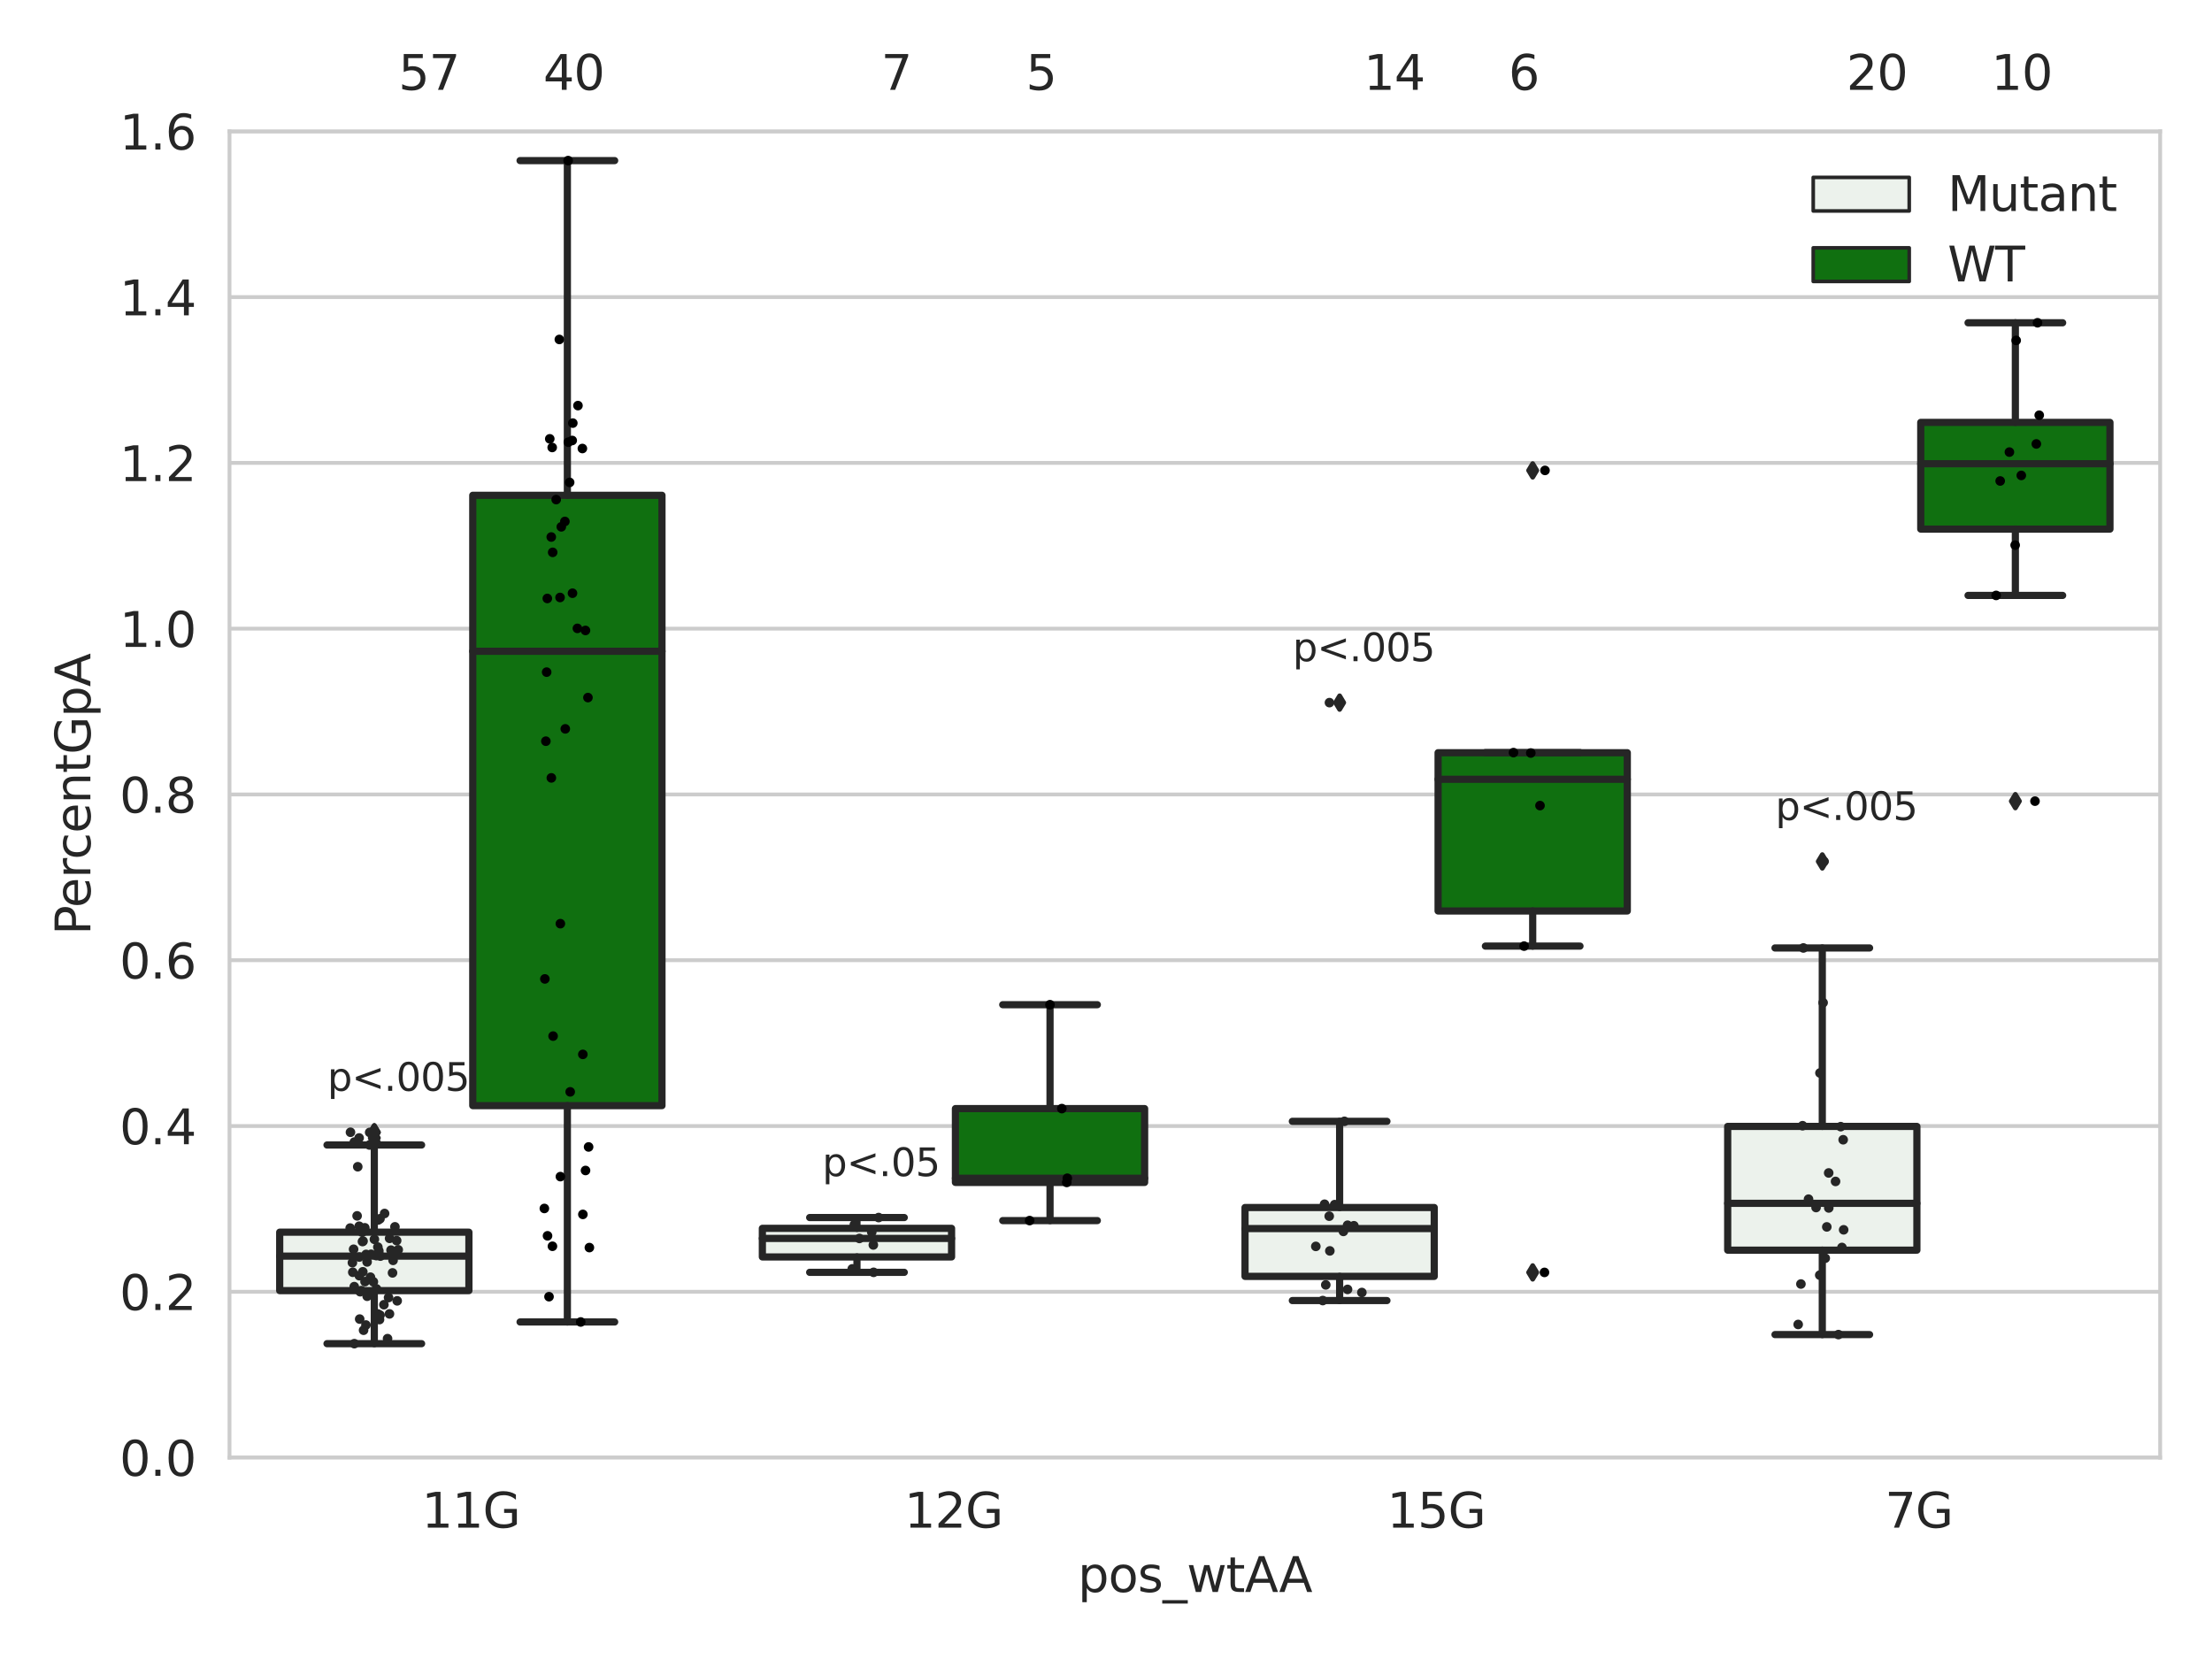 <?xml version="1.0" encoding="utf-8" standalone="no"?>
<!DOCTYPE svg PUBLIC "-//W3C//DTD SVG 1.1//EN"
  "http://www.w3.org/Graphics/SVG/1.1/DTD/svg11.dtd">
<svg xmlns:xlink="http://www.w3.org/1999/xlink" width="460.8pt" height="345.6pt" viewBox="0 0 460.8 345.6" xmlns="http://www.w3.org/2000/svg" version="1.1">
 <defs>
  <style type="text/css">*{stroke-linejoin: round; stroke-linecap: butt}</style>
 </defs>
 <g id="figure_1">
  <g id="patch_1">
   <path d="M 0 345.6 
L 460.8 345.6 
L 460.8 0 
L 0 0 
z
" style="fill: #ffffff"/>
  </g>
  <g id="axes_1">
   <g id="patch_2">
    <path d="M 47.81 303.64 
L 450 303.64 
L 450 27.354 
L 47.81 27.354 
z
" style="fill: #ffffff"/>
   </g>
   <g id="matplotlib.axis_1">
    <g id="xtick_1">
     <g id="text_1">
      <!-- 11G -->
      <g style="fill: #262626" transform="translate(87.847 318.238)scale(0.1 -0.1)">
       <defs>
        <path id="DejaVuSans-31" d="M 794 531 
L 1825 531 
L 1825 4091 
L 703 3866 
L 703 4441 
L 1819 4666 
L 2450 4666 
L 2450 531 
L 3481 531 
L 3481 0 
L 794 0 
L 794 531 
z
" transform="scale(0.016)"/>
        <path id="DejaVuSans-47" d="M 3809 666 
L 3809 1919 
L 2778 1919 
L 2778 2438 
L 4434 2438 
L 4434 434 
Q 4069 175 3628 42 
Q 3188 -91 2688 -91 
Q 1594 -91 976 548 
Q 359 1188 359 2328 
Q 359 3472 976 4111 
Q 1594 4750 2688 4750 
Q 3144 4750 3555 4637 
Q 3966 4525 4313 4306 
L 4313 3634 
Q 3963 3931 3569 4081 
Q 3175 4231 2741 4231 
Q 1884 4231 1454 3753 
Q 1025 3275 1025 2328 
Q 1025 1384 1454 906 
Q 1884 428 2741 428 
Q 3075 428 3337 486 
Q 3600 544 3809 666 
z
" transform="scale(0.016)"/>
       </defs>
       <use xlink:href="#DejaVuSans-31"/>
       <use xlink:href="#DejaVuSans-31" x="63.623"/>
       <use xlink:href="#DejaVuSans-47" x="127.246"/>
      </g>
     </g>
    </g>
    <g id="xtick_2">
     <g id="text_2">
      <!-- 12G -->
      <g style="fill: #262626" transform="translate(188.395 318.238)scale(0.1 -0.1)">
       <defs>
        <path id="DejaVuSans-32" d="M 1228 531 
L 3431 531 
L 3431 0 
L 469 0 
L 469 531 
Q 828 903 1448 1529 
Q 2069 2156 2228 2338 
Q 2531 2678 2651 2914 
Q 2772 3150 2772 3378 
Q 2772 3750 2511 3984 
Q 2250 4219 1831 4219 
Q 1534 4219 1204 4116 
Q 875 4013 500 3803 
L 500 4441 
Q 881 4594 1212 4672 
Q 1544 4750 1819 4750 
Q 2544 4750 2975 4387 
Q 3406 4025 3406 3419 
Q 3406 3131 3298 2873 
Q 3191 2616 2906 2266 
Q 2828 2175 2409 1742 
Q 1991 1309 1228 531 
z
" transform="scale(0.016)"/>
       </defs>
       <use xlink:href="#DejaVuSans-31"/>
       <use xlink:href="#DejaVuSans-32" x="63.623"/>
       <use xlink:href="#DejaVuSans-47" x="127.246"/>
      </g>
     </g>
    </g>
    <g id="xtick_3">
     <g id="text_3">
      <!-- 15G -->
      <g style="fill: #262626" transform="translate(288.942 318.238)scale(0.1 -0.1)">
       <defs>
        <path id="DejaVuSans-35" d="M 691 4666 
L 3169 4666 
L 3169 4134 
L 1269 4134 
L 1269 2991 
Q 1406 3038 1543 3061 
Q 1681 3084 1819 3084 
Q 2600 3084 3056 2656 
Q 3513 2228 3513 1497 
Q 3513 744 3044 326 
Q 2575 -91 1722 -91 
Q 1428 -91 1123 -41 
Q 819 9 494 109 
L 494 744 
Q 775 591 1075 516 
Q 1375 441 1709 441 
Q 2250 441 2565 725 
Q 2881 1009 2881 1497 
Q 2881 1984 2565 2268 
Q 2250 2553 1709 2553 
Q 1456 2553 1204 2497 
Q 953 2441 691 2322 
L 691 4666 
z
" transform="scale(0.016)"/>
       </defs>
       <use xlink:href="#DejaVuSans-31"/>
       <use xlink:href="#DejaVuSans-35" x="63.623"/>
       <use xlink:href="#DejaVuSans-47" x="127.246"/>
      </g>
     </g>
    </g>
    <g id="xtick_4">
     <g id="text_4">
      <!-- 7G -->
      <g style="fill: #262626" transform="translate(392.671 318.238)scale(0.1 -0.1)">
       <defs>
        <path id="DejaVuSans-37" d="M 525 4666 
L 3525 4666 
L 3525 4397 
L 1831 0 
L 1172 0 
L 2766 4134 
L 525 4134 
L 525 4666 
z
" transform="scale(0.016)"/>
       </defs>
       <use xlink:href="#DejaVuSans-37"/>
       <use xlink:href="#DejaVuSans-47" x="63.623"/>
      </g>
     </g>
    </g>
    <g id="text_5">
     <!-- pos_wtAA -->
     <g style="fill: #262626" transform="translate(224.539 331.638)scale(0.1 -0.1)">
      <defs>
       <path id="DejaVuSans-70" d="M 1159 525 
L 1159 -1331 
L 581 -1331 
L 581 3500 
L 1159 3500 
L 1159 2969 
Q 1341 3281 1617 3432 
Q 1894 3584 2278 3584 
Q 2916 3584 3314 3078 
Q 3713 2572 3713 1747 
Q 3713 922 3314 415 
Q 2916 -91 2278 -91 
Q 1894 -91 1617 61 
Q 1341 213 1159 525 
z
M 3116 1747 
Q 3116 2381 2855 2742 
Q 2594 3103 2138 3103 
Q 1681 3103 1420 2742 
Q 1159 2381 1159 1747 
Q 1159 1113 1420 752 
Q 1681 391 2138 391 
Q 2594 391 2855 752 
Q 3116 1113 3116 1747 
z
" transform="scale(0.016)"/>
       <path id="DejaVuSans-6f" d="M 1959 3097 
Q 1497 3097 1228 2736 
Q 959 2375 959 1747 
Q 959 1119 1226 758 
Q 1494 397 1959 397 
Q 2419 397 2687 759 
Q 2956 1122 2956 1747 
Q 2956 2369 2687 2733 
Q 2419 3097 1959 3097 
z
M 1959 3584 
Q 2709 3584 3137 3096 
Q 3566 2609 3566 1747 
Q 3566 888 3137 398 
Q 2709 -91 1959 -91 
Q 1206 -91 779 398 
Q 353 888 353 1747 
Q 353 2609 779 3096 
Q 1206 3584 1959 3584 
z
" transform="scale(0.016)"/>
       <path id="DejaVuSans-73" d="M 2834 3397 
L 2834 2853 
Q 2591 2978 2328 3040 
Q 2066 3103 1784 3103 
Q 1356 3103 1142 2972 
Q 928 2841 928 2578 
Q 928 2378 1081 2264 
Q 1234 2150 1697 2047 
L 1894 2003 
Q 2506 1872 2764 1633 
Q 3022 1394 3022 966 
Q 3022 478 2636 193 
Q 2250 -91 1575 -91 
Q 1294 -91 989 -36 
Q 684 19 347 128 
L 347 722 
Q 666 556 975 473 
Q 1284 391 1588 391 
Q 1994 391 2212 530 
Q 2431 669 2431 922 
Q 2431 1156 2273 1281 
Q 2116 1406 1581 1522 
L 1381 1569 
Q 847 1681 609 1914 
Q 372 2147 372 2553 
Q 372 3047 722 3315 
Q 1072 3584 1716 3584 
Q 2034 3584 2315 3537 
Q 2597 3491 2834 3397 
z
" transform="scale(0.016)"/>
       <path id="DejaVuSans-5f" d="M 3263 -1063 
L 3263 -1509 
L -63 -1509 
L -63 -1063 
L 3263 -1063 
z
" transform="scale(0.016)"/>
       <path id="DejaVuSans-77" d="M 269 3500 
L 844 3500 
L 1563 769 
L 2278 3500 
L 2956 3500 
L 3675 769 
L 4391 3500 
L 4966 3500 
L 4050 0 
L 3372 0 
L 2619 2869 
L 1863 0 
L 1184 0 
L 269 3500 
z
" transform="scale(0.016)"/>
       <path id="DejaVuSans-74" d="M 1172 4494 
L 1172 3500 
L 2356 3500 
L 2356 3053 
L 1172 3053 
L 1172 1153 
Q 1172 725 1289 603 
Q 1406 481 1766 481 
L 2356 481 
L 2356 0 
L 1766 0 
Q 1100 0 847 248 
Q 594 497 594 1153 
L 594 3053 
L 172 3053 
L 172 3500 
L 594 3500 
L 594 4494 
L 1172 4494 
z
" transform="scale(0.016)"/>
       <path id="DejaVuSans-41" d="M 2188 4044 
L 1331 1722 
L 3047 1722 
L 2188 4044 
z
M 1831 4666 
L 2547 4666 
L 4325 0 
L 3669 0 
L 3244 1197 
L 1141 1197 
L 716 0 
L 50 0 
L 1831 4666 
z
" transform="scale(0.016)"/>
      </defs>
      <use xlink:href="#DejaVuSans-70"/>
      <use xlink:href="#DejaVuSans-6f" x="63.477"/>
      <use xlink:href="#DejaVuSans-73" x="124.658"/>
      <use xlink:href="#DejaVuSans-5f" x="176.758"/>
      <use xlink:href="#DejaVuSans-77" x="226.758"/>
      <use xlink:href="#DejaVuSans-74" x="308.545"/>
      <use xlink:href="#DejaVuSans-41" x="347.754"/>
      <use xlink:href="#DejaVuSans-41" x="418.912"/>
     </g>
    </g>
   </g>
   <g id="matplotlib.axis_2">
    <g id="ytick_1">
     <g id="line2d_1">
      <path d="M 47.81 303.64 
L 450 303.64 
" clip-path="url(#p47ec8ba8bb)" style="fill: none; stroke: #cccccc; stroke-width: 0.8; stroke-linecap: round"/>
     </g>
     <g id="text_6">
      <!-- 0.0 -->
      <g style="fill: #262626" transform="translate(24.907 307.439)scale(0.1 -0.1)">
       <defs>
        <path id="DejaVuSans-30" d="M 2034 4250 
Q 1547 4250 1301 3770 
Q 1056 3291 1056 2328 
Q 1056 1369 1301 889 
Q 1547 409 2034 409 
Q 2525 409 2770 889 
Q 3016 1369 3016 2328 
Q 3016 3291 2770 3770 
Q 2525 4250 2034 4250 
z
M 2034 4750 
Q 2819 4750 3233 4129 
Q 3647 3509 3647 2328 
Q 3647 1150 3233 529 
Q 2819 -91 2034 -91 
Q 1250 -91 836 529 
Q 422 1150 422 2328 
Q 422 3509 836 4129 
Q 1250 4750 2034 4750 
z
" transform="scale(0.016)"/>
        <path id="DejaVuSans-2e" d="M 684 794 
L 1344 794 
L 1344 0 
L 684 0 
L 684 794 
z
" transform="scale(0.016)"/>
       </defs>
       <use xlink:href="#DejaVuSans-30"/>
       <use xlink:href="#DejaVuSans-2e" x="63.623"/>
       <use xlink:href="#DejaVuSans-30" x="95.41"/>
      </g>
     </g>
    </g>
    <g id="ytick_2">
     <g id="line2d_2">
      <path d="M 47.81 269.104 
L 450 269.104 
" clip-path="url(#p47ec8ba8bb)" style="fill: none; stroke: #cccccc; stroke-width: 0.8; stroke-linecap: round"/>
     </g>
     <g id="text_7">
      <!-- 0.2 -->
      <g style="fill: #262626" transform="translate(24.907 272.903)scale(0.1 -0.1)">
       <use xlink:href="#DejaVuSans-30"/>
       <use xlink:href="#DejaVuSans-2e" x="63.623"/>
       <use xlink:href="#DejaVuSans-32" x="95.41"/>
      </g>
     </g>
    </g>
    <g id="ytick_3">
     <g id="line2d_3">
      <path d="M 47.81 234.568 
L 450 234.568 
" clip-path="url(#p47ec8ba8bb)" style="fill: none; stroke: #cccccc; stroke-width: 0.8; stroke-linecap: round"/>
     </g>
     <g id="text_8">
      <!-- 0.4 -->
      <g style="fill: #262626" transform="translate(24.907 238.368)scale(0.1 -0.1)">
       <defs>
        <path id="DejaVuSans-34" d="M 2419 4116 
L 825 1625 
L 2419 1625 
L 2419 4116 
z
M 2253 4666 
L 3047 4666 
L 3047 1625 
L 3713 1625 
L 3713 1100 
L 3047 1100 
L 3047 0 
L 2419 0 
L 2419 1100 
L 313 1100 
L 313 1709 
L 2253 4666 
z
" transform="scale(0.016)"/>
       </defs>
       <use xlink:href="#DejaVuSans-30"/>
       <use xlink:href="#DejaVuSans-2e" x="63.623"/>
       <use xlink:href="#DejaVuSans-34" x="95.41"/>
      </g>
     </g>
    </g>
    <g id="ytick_4">
     <g id="line2d_4">
      <path d="M 47.81 200.033 
L 450 200.033 
" clip-path="url(#p47ec8ba8bb)" style="fill: none; stroke: #cccccc; stroke-width: 0.8; stroke-linecap: round"/>
     </g>
     <g id="text_9">
      <!-- 0.6 -->
      <g style="fill: #262626" transform="translate(24.907 203.832)scale(0.1 -0.1)">
       <defs>
        <path id="DejaVuSans-36" d="M 2113 2584 
Q 1688 2584 1439 2293 
Q 1191 2003 1191 1497 
Q 1191 994 1439 701 
Q 1688 409 2113 409 
Q 2538 409 2786 701 
Q 3034 994 3034 1497 
Q 3034 2003 2786 2293 
Q 2538 2584 2113 2584 
z
M 3366 4563 
L 3366 3988 
Q 3128 4100 2886 4159 
Q 2644 4219 2406 4219 
Q 1781 4219 1451 3797 
Q 1122 3375 1075 2522 
Q 1259 2794 1537 2939 
Q 1816 3084 2150 3084 
Q 2853 3084 3261 2657 
Q 3669 2231 3669 1497 
Q 3669 778 3244 343 
Q 2819 -91 2113 -91 
Q 1303 -91 875 529 
Q 447 1150 447 2328 
Q 447 3434 972 4092 
Q 1497 4750 2381 4750 
Q 2619 4750 2861 4703 
Q 3103 4656 3366 4563 
z
" transform="scale(0.016)"/>
       </defs>
       <use xlink:href="#DejaVuSans-30"/>
       <use xlink:href="#DejaVuSans-2e" x="63.623"/>
       <use xlink:href="#DejaVuSans-36" x="95.41"/>
      </g>
     </g>
    </g>
    <g id="ytick_5">
     <g id="line2d_5">
      <path d="M 47.81 165.497 
L 450 165.497 
" clip-path="url(#p47ec8ba8bb)" style="fill: none; stroke: #cccccc; stroke-width: 0.8; stroke-linecap: round"/>
     </g>
     <g id="text_10">
      <!-- 0.8 -->
      <g style="fill: #262626" transform="translate(24.907 169.296)scale(0.1 -0.1)">
       <defs>
        <path id="DejaVuSans-38" d="M 2034 2216 
Q 1584 2216 1326 1975 
Q 1069 1734 1069 1313 
Q 1069 891 1326 650 
Q 1584 409 2034 409 
Q 2484 409 2743 651 
Q 3003 894 3003 1313 
Q 3003 1734 2745 1975 
Q 2488 2216 2034 2216 
z
M 1403 2484 
Q 997 2584 770 2862 
Q 544 3141 544 3541 
Q 544 4100 942 4425 
Q 1341 4750 2034 4750 
Q 2731 4750 3128 4425 
Q 3525 4100 3525 3541 
Q 3525 3141 3298 2862 
Q 3072 2584 2669 2484 
Q 3125 2378 3379 2068 
Q 3634 1759 3634 1313 
Q 3634 634 3220 271 
Q 2806 -91 2034 -91 
Q 1263 -91 848 271 
Q 434 634 434 1313 
Q 434 1759 690 2068 
Q 947 2378 1403 2484 
z
M 1172 3481 
Q 1172 3119 1398 2916 
Q 1625 2713 2034 2713 
Q 2441 2713 2670 2916 
Q 2900 3119 2900 3481 
Q 2900 3844 2670 4047 
Q 2441 4250 2034 4250 
Q 1625 4250 1398 4047 
Q 1172 3844 1172 3481 
z
" transform="scale(0.016)"/>
       </defs>
       <use xlink:href="#DejaVuSans-30"/>
       <use xlink:href="#DejaVuSans-2e" x="63.623"/>
       <use xlink:href="#DejaVuSans-38" x="95.41"/>
      </g>
     </g>
    </g>
    <g id="ytick_6">
     <g id="line2d_6">
      <path d="M 47.81 130.961 
L 450 130.961 
" clip-path="url(#p47ec8ba8bb)" style="fill: none; stroke: #cccccc; stroke-width: 0.8; stroke-linecap: round"/>
     </g>
     <g id="text_11">
      <!-- 1.0 -->
      <g style="fill: #262626" transform="translate(24.907 134.76)scale(0.1 -0.1)">
       <use xlink:href="#DejaVuSans-31"/>
       <use xlink:href="#DejaVuSans-2e" x="63.623"/>
       <use xlink:href="#DejaVuSans-30" x="95.41"/>
      </g>
     </g>
    </g>
    <g id="ytick_7">
     <g id="line2d_7">
      <path d="M 47.81 96.425 
L 450 96.425 
" clip-path="url(#p47ec8ba8bb)" style="fill: none; stroke: #cccccc; stroke-width: 0.8; stroke-linecap: round"/>
     </g>
     <g id="text_12">
      <!-- 1.2 -->
      <g style="fill: #262626" transform="translate(24.907 100.225)scale(0.1 -0.1)">
       <use xlink:href="#DejaVuSans-31"/>
       <use xlink:href="#DejaVuSans-2e" x="63.623"/>
       <use xlink:href="#DejaVuSans-32" x="95.41"/>
      </g>
     </g>
    </g>
    <g id="ytick_8">
     <g id="line2d_8">
      <path d="M 47.81 61.89 
L 450 61.89 
" clip-path="url(#p47ec8ba8bb)" style="fill: none; stroke: #cccccc; stroke-width: 0.8; stroke-linecap: round"/>
     </g>
     <g id="text_13">
      <!-- 1.4 -->
      <g style="fill: #262626" transform="translate(24.907 65.689)scale(0.1 -0.1)">
       <use xlink:href="#DejaVuSans-31"/>
       <use xlink:href="#DejaVuSans-2e" x="63.623"/>
       <use xlink:href="#DejaVuSans-34" x="95.41"/>
      </g>
     </g>
    </g>
    <g id="ytick_9">
     <g id="line2d_9">
      <path d="M 47.81 27.354 
L 450 27.354 
" clip-path="url(#p47ec8ba8bb)" style="fill: none; stroke: #cccccc; stroke-width: 0.8; stroke-linecap: round"/>
     </g>
     <g id="text_14">
      <!-- 1.6 -->
      <g style="fill: #262626" transform="translate(24.907 31.153)scale(0.1 -0.1)">
       <use xlink:href="#DejaVuSans-31"/>
       <use xlink:href="#DejaVuSans-2e" x="63.623"/>
       <use xlink:href="#DejaVuSans-36" x="95.41"/>
      </g>
     </g>
    </g>
    <g id="text_15">
     <!-- PercentGpA -->
     <g style="fill: #262626" transform="translate(18.827 194.774)rotate(-90)scale(0.1 -0.1)">
      <defs>
       <path id="DejaVuSans-50" d="M 1259 4147 
L 1259 2394 
L 2053 2394 
Q 2494 2394 2734 2622 
Q 2975 2850 2975 3272 
Q 2975 3691 2734 3919 
Q 2494 4147 2053 4147 
L 1259 4147 
z
M 628 4666 
L 2053 4666 
Q 2838 4666 3239 4311 
Q 3641 3956 3641 3272 
Q 3641 2581 3239 2228 
Q 2838 1875 2053 1875 
L 1259 1875 
L 1259 0 
L 628 0 
L 628 4666 
z
" transform="scale(0.016)"/>
       <path id="DejaVuSans-65" d="M 3597 1894 
L 3597 1613 
L 953 1613 
Q 991 1019 1311 708 
Q 1631 397 2203 397 
Q 2534 397 2845 478 
Q 3156 559 3463 722 
L 3463 178 
Q 3153 47 2828 -22 
Q 2503 -91 2169 -91 
Q 1331 -91 842 396 
Q 353 884 353 1716 
Q 353 2575 817 3079 
Q 1281 3584 2069 3584 
Q 2775 3584 3186 3129 
Q 3597 2675 3597 1894 
z
M 3022 2063 
Q 3016 2534 2758 2815 
Q 2500 3097 2075 3097 
Q 1594 3097 1305 2825 
Q 1016 2553 972 2059 
L 3022 2063 
z
" transform="scale(0.016)"/>
       <path id="DejaVuSans-72" d="M 2631 2963 
Q 2534 3019 2420 3045 
Q 2306 3072 2169 3072 
Q 1681 3072 1420 2755 
Q 1159 2438 1159 1844 
L 1159 0 
L 581 0 
L 581 3500 
L 1159 3500 
L 1159 2956 
Q 1341 3275 1631 3429 
Q 1922 3584 2338 3584 
Q 2397 3584 2469 3576 
Q 2541 3569 2628 3553 
L 2631 2963 
z
" transform="scale(0.016)"/>
       <path id="DejaVuSans-63" d="M 3122 3366 
L 3122 2828 
Q 2878 2963 2633 3030 
Q 2388 3097 2138 3097 
Q 1578 3097 1268 2742 
Q 959 2388 959 1747 
Q 959 1106 1268 751 
Q 1578 397 2138 397 
Q 2388 397 2633 464 
Q 2878 531 3122 666 
L 3122 134 
Q 2881 22 2623 -34 
Q 2366 -91 2075 -91 
Q 1284 -91 818 406 
Q 353 903 353 1747 
Q 353 2603 823 3093 
Q 1294 3584 2113 3584 
Q 2378 3584 2631 3529 
Q 2884 3475 3122 3366 
z
" transform="scale(0.016)"/>
       <path id="DejaVuSans-6e" d="M 3513 2113 
L 3513 0 
L 2938 0 
L 2938 2094 
Q 2938 2591 2744 2837 
Q 2550 3084 2163 3084 
Q 1697 3084 1428 2787 
Q 1159 2491 1159 1978 
L 1159 0 
L 581 0 
L 581 3500 
L 1159 3500 
L 1159 2956 
Q 1366 3272 1645 3428 
Q 1925 3584 2291 3584 
Q 2894 3584 3203 3211 
Q 3513 2838 3513 2113 
z
" transform="scale(0.016)"/>
      </defs>
      <use xlink:href="#DejaVuSans-50"/>
      <use xlink:href="#DejaVuSans-65" x="56.678"/>
      <use xlink:href="#DejaVuSans-72" x="118.201"/>
      <use xlink:href="#DejaVuSans-63" x="157.064"/>
      <use xlink:href="#DejaVuSans-65" x="212.045"/>
      <use xlink:href="#DejaVuSans-6e" x="273.568"/>
      <use xlink:href="#DejaVuSans-74" x="336.947"/>
      <use xlink:href="#DejaVuSans-47" x="376.156"/>
      <use xlink:href="#DejaVuSans-70" x="453.646"/>
      <use xlink:href="#DejaVuSans-41" x="517.123"/>
     </g>
    </g>
   </g>
   <g id="patch_3">
    <path d="M 58.267 268.857 
L 97.682 268.857 
L 97.682 256.688 
L 58.267 256.688 
L 58.267 268.857 
z
" clip-path="url(#p47ec8ba8bb)" style="fill: #ecf2ec; stroke: #262626; stroke-width: 1.5; stroke-linejoin: miter"/>
   </g>
   <g id="patch_4">
    <path d="M 98.486 230.322 
L 137.901 230.322 
L 137.901 103.178 
L 98.486 103.178 
L 98.486 230.322 
z
" clip-path="url(#p47ec8ba8bb)" style="fill: #107010; stroke: #262626; stroke-width: 1.5; stroke-linejoin: miter"/>
   </g>
   <g id="patch_5">
    <path d="M 158.814 261.84 
L 198.229 261.84 
L 198.229 255.885 
L 158.814 255.885 
L 158.814 261.84 
z
" clip-path="url(#p47ec8ba8bb)" style="fill: #ecf2ec; stroke: #262626; stroke-width: 1.5; stroke-linejoin: miter"/>
   </g>
   <g id="patch_6">
    <path d="M 199.033 246.319 
L 238.448 246.319 
L 238.448 230.942 
L 199.033 230.942 
L 199.033 246.319 
z
" clip-path="url(#p47ec8ba8bb)" style="fill: #107010; stroke: #262626; stroke-width: 1.5; stroke-linejoin: miter"/>
   </g>
   <g id="patch_7">
    <path d="M 259.362 265.894 
L 298.777 265.894 
L 298.777 251.547 
L 259.362 251.547 
L 259.362 265.894 
z
" clip-path="url(#p47ec8ba8bb)" style="fill: #ecf2ec; stroke: #262626; stroke-width: 1.5; stroke-linejoin: miter"/>
   </g>
   <g id="patch_8">
    <path d="M 299.581 189.772 
L 338.996 189.772 
L 338.996 156.802 
L 299.581 156.802 
L 299.581 189.772 
z
" clip-path="url(#p47ec8ba8bb)" style="fill: #107010; stroke: #262626; stroke-width: 1.5; stroke-linejoin: miter"/>
   </g>
   <g id="patch_9">
    <path d="M 359.909 260.429 
L 399.324 260.429 
L 399.324 234.652 
L 359.909 234.652 
L 359.909 260.429 
z
" clip-path="url(#p47ec8ba8bb)" style="fill: #ecf2ec; stroke: #262626; stroke-width: 1.5; stroke-linejoin: miter"/>
   </g>
   <g id="patch_10">
    <path d="M 400.128 110.218 
L 439.543 110.218 
L 439.543 87.991 
L 400.128 87.991 
L 400.128 110.218 
z
" clip-path="url(#p47ec8ba8bb)" style="fill: #107010; stroke: #262626; stroke-width: 1.5; stroke-linejoin: miter"/>
   </g>
   <g id="patch_11">
    <path d="M 98.084 303.64 
L 98.084 303.64 
L 98.084 303.64 
L 98.084 303.64 
z
" clip-path="url(#p47ec8ba8bb)" style="fill: #ecf2ec; stroke: #262626; stroke-width: 0.75; stroke-linejoin: miter"/>
   </g>
   <g id="patch_12">
    <path d="M 98.084 303.64 
L 98.084 303.64 
L 98.084 303.64 
L 98.084 303.64 
z
" clip-path="url(#p47ec8ba8bb)" style="fill: #107010; stroke: #262626; stroke-width: 0.75; stroke-linejoin: miter"/>
   </g>
   <g id="PathCollection_1"/>
   <g id="PathCollection_2"/>
   <g id="line2d_10">
    <path d="M 77.974 268.857 
L 77.974 279.91 
" clip-path="url(#p47ec8ba8bb)" style="fill: none; stroke: #262626; stroke-width: 1.5; stroke-linecap: round"/>
   </g>
   <g id="line2d_11">
    <path d="M 77.974 256.688 
L 77.974 238.523 
" clip-path="url(#p47ec8ba8bb)" style="fill: none; stroke: #262626; stroke-width: 1.5; stroke-linecap: round"/>
   </g>
   <g id="line2d_12">
    <path d="M 68.121 279.91 
L 87.828 279.91 
" clip-path="url(#p47ec8ba8bb)" style="fill: none; stroke: #262626; stroke-width: 1.5; stroke-linecap: round"/>
   </g>
   <g id="line2d_13">
    <path d="M 68.121 238.523 
L 87.828 238.523 
" clip-path="url(#p47ec8ba8bb)" style="fill: none; stroke: #262626; stroke-width: 1.5; stroke-linecap: round"/>
   </g>
   <g id="line2d_14">
    <defs>
     <path id="m082237f065" d="M -0 1.414 
L 0.849 0 
L 0 -1.414 
L -0.849 -0 
z
" style="stroke: #262626; stroke-linejoin: miter"/>
    </defs>
    <g clip-path="url(#p47ec8ba8bb)">
     <use xlink:href="#m082237f065" x="77.974" y="237.058" style="fill: #262626; stroke: #262626; stroke-linejoin: miter"/>
     <use xlink:href="#m082237f065" x="77.974" y="235.87" style="fill: #262626; stroke: #262626; stroke-linejoin: miter"/>
     <use xlink:href="#m082237f065" x="77.974" y="235.901" style="fill: #262626; stroke: #262626; stroke-linejoin: miter"/>
     <use xlink:href="#m082237f065" x="77.974" y="237.918" style="fill: #262626; stroke: #262626; stroke-linejoin: miter"/>
    </g>
   </g>
   <g id="line2d_15">
    <path d="M 118.193 230.322 
L 118.193 275.391 
" clip-path="url(#p47ec8ba8bb)" style="fill: none; stroke: #262626; stroke-width: 1.5; stroke-linecap: round"/>
   </g>
   <g id="line2d_16">
    <path d="M 118.193 103.178 
L 118.193 33.455 
" clip-path="url(#p47ec8ba8bb)" style="fill: none; stroke: #262626; stroke-width: 1.5; stroke-linecap: round"/>
   </g>
   <g id="line2d_17">
    <path d="M 108.34 275.391 
L 128.047 275.391 
" clip-path="url(#p47ec8ba8bb)" style="fill: none; stroke: #262626; stroke-width: 1.5; stroke-linecap: round"/>
   </g>
   <g id="line2d_18">
    <path d="M 108.34 33.455 
L 128.047 33.455 
" clip-path="url(#p47ec8ba8bb)" style="fill: none; stroke: #262626; stroke-width: 1.5; stroke-linecap: round"/>
   </g>
   <g id="line2d_19"/>
   <g id="line2d_20">
    <path d="M 178.522 261.84 
L 178.522 265.049 
" clip-path="url(#p47ec8ba8bb)" style="fill: none; stroke: #262626; stroke-width: 1.5; stroke-linecap: round"/>
   </g>
   <g id="line2d_21">
    <path d="M 178.522 255.885 
L 178.522 253.638 
" clip-path="url(#p47ec8ba8bb)" style="fill: none; stroke: #262626; stroke-width: 1.5; stroke-linecap: round"/>
   </g>
   <g id="line2d_22">
    <path d="M 168.668 265.049 
L 188.375 265.049 
" clip-path="url(#p47ec8ba8bb)" style="fill: none; stroke: #262626; stroke-width: 1.5; stroke-linecap: round"/>
   </g>
   <g id="line2d_23">
    <path d="M 168.668 253.638 
L 188.375 253.638 
" clip-path="url(#p47ec8ba8bb)" style="fill: none; stroke: #262626; stroke-width: 1.5; stroke-linecap: round"/>
   </g>
   <g id="line2d_24"/>
   <g id="line2d_25">
    <path d="M 218.741 246.319 
L 218.741 254.27 
" clip-path="url(#p47ec8ba8bb)" style="fill: none; stroke: #262626; stroke-width: 1.5; stroke-linecap: round"/>
   </g>
   <g id="line2d_26">
    <path d="M 218.741 230.942 
L 218.741 209.296 
" clip-path="url(#p47ec8ba8bb)" style="fill: none; stroke: #262626; stroke-width: 1.5; stroke-linecap: round"/>
   </g>
   <g id="line2d_27">
    <path d="M 208.887 254.27 
L 228.594 254.27 
" clip-path="url(#p47ec8ba8bb)" style="fill: none; stroke: #262626; stroke-width: 1.5; stroke-linecap: round"/>
   </g>
   <g id="line2d_28">
    <path d="M 208.887 209.296 
L 228.594 209.296 
" clip-path="url(#p47ec8ba8bb)" style="fill: none; stroke: #262626; stroke-width: 1.5; stroke-linecap: round"/>
   </g>
   <g id="line2d_29"/>
   <g id="line2d_30">
    <path d="M 279.069 265.894 
L 279.069 270.931 
" clip-path="url(#p47ec8ba8bb)" style="fill: none; stroke: #262626; stroke-width: 1.5; stroke-linecap: round"/>
   </g>
   <g id="line2d_31">
    <path d="M 279.069 251.547 
L 279.069 233.592 
" clip-path="url(#p47ec8ba8bb)" style="fill: none; stroke: #262626; stroke-width: 1.5; stroke-linecap: round"/>
   </g>
   <g id="line2d_32">
    <path d="M 269.216 270.931 
L 288.923 270.931 
" clip-path="url(#p47ec8ba8bb)" style="fill: none; stroke: #262626; stroke-width: 1.5; stroke-linecap: round"/>
   </g>
   <g id="line2d_33">
    <path d="M 269.216 233.592 
L 288.923 233.592 
" clip-path="url(#p47ec8ba8bb)" style="fill: none; stroke: #262626; stroke-width: 1.5; stroke-linecap: round"/>
   </g>
   <g id="line2d_34">
    <g clip-path="url(#p47ec8ba8bb)">
     <use xlink:href="#m082237f065" x="279.069" y="146.371" style="fill: #262626; stroke: #262626; stroke-linejoin: miter"/>
    </g>
   </g>
   <g id="line2d_35">
    <path d="M 319.288 189.772 
L 319.288 197.09 
" clip-path="url(#p47ec8ba8bb)" style="fill: none; stroke: #262626; stroke-width: 1.5; stroke-linecap: round"/>
   </g>
   <g id="line2d_36">
    <path d="M 319.288 156.802 
L 319.288 156.781 
" clip-path="url(#p47ec8ba8bb)" style="fill: none; stroke: #262626; stroke-width: 1.5; stroke-linecap: round"/>
   </g>
   <g id="line2d_37">
    <path d="M 309.435 197.09 
L 329.142 197.09 
" clip-path="url(#p47ec8ba8bb)" style="fill: none; stroke: #262626; stroke-width: 1.5; stroke-linecap: round"/>
   </g>
   <g id="line2d_38">
    <path d="M 309.435 156.781 
L 329.142 156.781 
" clip-path="url(#p47ec8ba8bb)" style="fill: none; stroke: #262626; stroke-width: 1.5; stroke-linecap: round"/>
   </g>
   <g id="line2d_39">
    <g clip-path="url(#p47ec8ba8bb)">
     <use xlink:href="#m082237f065" x="319.288" y="265.065" style="fill: #262626; stroke: #262626; stroke-linejoin: miter"/>
     <use xlink:href="#m082237f065" x="319.288" y="97.994" style="fill: #262626; stroke: #262626; stroke-linejoin: miter"/>
    </g>
   </g>
   <g id="line2d_40">
    <path d="M 379.617 260.429 
L 379.617 278.019 
" clip-path="url(#p47ec8ba8bb)" style="fill: none; stroke: #262626; stroke-width: 1.5; stroke-linecap: round"/>
   </g>
   <g id="line2d_41">
    <path d="M 379.617 234.652 
L 379.617 197.478 
" clip-path="url(#p47ec8ba8bb)" style="fill: none; stroke: #262626; stroke-width: 1.5; stroke-linecap: round"/>
   </g>
   <g id="line2d_42">
    <path d="M 369.763 278.019 
L 389.47 278.019 
" clip-path="url(#p47ec8ba8bb)" style="fill: none; stroke: #262626; stroke-width: 1.5; stroke-linecap: round"/>
   </g>
   <g id="line2d_43">
    <path d="M 369.763 197.478 
L 389.47 197.478 
" clip-path="url(#p47ec8ba8bb)" style="fill: none; stroke: #262626; stroke-width: 1.5; stroke-linecap: round"/>
   </g>
   <g id="line2d_44">
    <g clip-path="url(#p47ec8ba8bb)">
     <use xlink:href="#m082237f065" x="379.617" y="179.454" style="fill: #262626; stroke: #262626; stroke-linejoin: miter"/>
    </g>
   </g>
   <g id="line2d_45">
    <path d="M 419.836 110.218 
L 419.836 124.036 
" clip-path="url(#p47ec8ba8bb)" style="fill: none; stroke: #262626; stroke-width: 1.5; stroke-linecap: round"/>
   </g>
   <g id="line2d_46">
    <path d="M 419.836 87.991 
L 419.836 67.24 
" clip-path="url(#p47ec8ba8bb)" style="fill: none; stroke: #262626; stroke-width: 1.5; stroke-linecap: round"/>
   </g>
   <g id="line2d_47">
    <path d="M 409.982 124.036 
L 429.689 124.036 
" clip-path="url(#p47ec8ba8bb)" style="fill: none; stroke: #262626; stroke-width: 1.5; stroke-linecap: round"/>
   </g>
   <g id="line2d_48">
    <path d="M 409.982 67.24 
L 429.689 67.24 
" clip-path="url(#p47ec8ba8bb)" style="fill: none; stroke: #262626; stroke-width: 1.5; stroke-linecap: round"/>
   </g>
   <g id="line2d_49">
    <g clip-path="url(#p47ec8ba8bb)">
     <use xlink:href="#m082237f065" x="419.836" y="166.895" style="fill: #262626; stroke: #262626; stroke-linejoin: miter"/>
    </g>
   </g>
   <g id="line2d_50">
    <path d="M 58.267 261.673 
L 97.682 261.673 
" clip-path="url(#p47ec8ba8bb)" style="fill: none; stroke: #262626; stroke-width: 1.5; stroke-linecap: round"/>
   </g>
   <g id="line2d_51">
    <path d="M 98.486 135.675 
L 137.901 135.675 
" clip-path="url(#p47ec8ba8bb)" style="fill: none; stroke: #262626; stroke-width: 1.5; stroke-linecap: round"/>
   </g>
   <g id="line2d_52">
    <path d="M 158.814 257.99 
L 198.229 257.99 
" clip-path="url(#p47ec8ba8bb)" style="fill: none; stroke: #262626; stroke-width: 1.5; stroke-linecap: round"/>
   </g>
   <g id="line2d_53">
    <path d="M 199.033 245.449 
L 238.448 245.449 
" clip-path="url(#p47ec8ba8bb)" style="fill: none; stroke: #262626; stroke-width: 1.5; stroke-linecap: round"/>
   </g>
   <g id="line2d_54">
    <path d="M 259.362 255.934 
L 298.777 255.934 
" clip-path="url(#p47ec8ba8bb)" style="fill: none; stroke: #262626; stroke-width: 1.5; stroke-linecap: round"/>
   </g>
   <g id="line2d_55">
    <path d="M 299.581 162.342 
L 338.996 162.342 
" clip-path="url(#p47ec8ba8bb)" style="fill: none; stroke: #262626; stroke-width: 1.5; stroke-linecap: round"/>
   </g>
   <g id="line2d_56">
    <path d="M 359.909 250.679 
L 399.324 250.679 
" clip-path="url(#p47ec8ba8bb)" style="fill: none; stroke: #262626; stroke-width: 1.5; stroke-linecap: round"/>
   </g>
   <g id="line2d_57">
    <path d="M 400.128 96.609 
L 439.543 96.609 
" clip-path="url(#p47ec8ba8bb)" style="fill: none; stroke: #262626; stroke-width: 1.5; stroke-linecap: round"/>
   </g>
   <g id="patch_13">
    <path d="M 47.81 303.64 
L 47.81 27.354 
" style="fill: none; stroke: #cccccc; stroke-width: 0.8; stroke-linejoin: miter; stroke-linecap: square"/>
   </g>
   <g id="patch_14">
    <path d="M 450 303.64 
L 450 27.354 
" style="fill: none; stroke: #cccccc; stroke-width: 0.8; stroke-linejoin: miter; stroke-linecap: square"/>
   </g>
   <g id="patch_15">
    <path d="M 47.81 303.64 
L 450 303.64 
" style="fill: none; stroke: #cccccc; stroke-width: 0.8; stroke-linejoin: miter; stroke-linecap: square"/>
   </g>
   <g id="patch_16">
    <path d="M 47.81 27.354 
L 450 27.354 
" style="fill: none; stroke: #cccccc; stroke-width: 0.8; stroke-linejoin: miter; stroke-linecap: square"/>
   </g>
   <g id="PathCollection_3">
    <defs>
     <path id="C0_0_109d07f426" d="M 0 1 
C 0.265 1 0.52 0.895 0.707 0.707 
C 0.895 0.52 1 0.265 1 -0 
C 1 -0.265 0.895 -0.52 0.707 -0.707 
C 0.52 -0.895 0.265 -1 0 -1 
C -0.265 -1 -0.52 -0.895 -0.707 -0.707 
C -0.895 -0.52 -1 -0.265 -1 0 
C -1 0.265 -0.895 0.52 -0.707 0.707 
C -0.52 0.895 -0.265 1 0 1 
z
"/>
    </defs>
    <g clip-path="url(#p47ec8ba8bb)">
     <use xlink:href="#C0_0_109d07f426" x="74.822" y="255.443" style="fill: #262626"/>
    </g>
    <g clip-path="url(#p47ec8ba8bb)">
     <use xlink:href="#C0_0_109d07f426" x="79.237" y="261.673" style="fill: #262626"/>
    </g>
    <g clip-path="url(#p47ec8ba8bb)">
     <use xlink:href="#C0_0_109d07f426" x="81.456" y="260.427" style="fill: #262626"/>
    </g>
    <g clip-path="url(#p47ec8ba8bb)">
     <use xlink:href="#C0_0_109d07f426" x="74.393" y="253.287" style="fill: #262626"/>
    </g>
    <g clip-path="url(#p47ec8ba8bb)">
     <use xlink:href="#C0_0_109d07f426" x="79.173" y="273.973" style="fill: #262626"/>
    </g>
    <g clip-path="url(#p47ec8ba8bb)">
     <use xlink:href="#C0_0_109d07f426" x="75.583" y="264.938" style="fill: #262626"/>
    </g>
    <g clip-path="url(#p47ec8ba8bb)">
     <use xlink:href="#C0_0_109d07f426" x="80.736" y="278.864" style="fill: #262626"/>
    </g>
    <g clip-path="url(#p47ec8ba8bb)">
     <use xlink:href="#C0_0_109d07f426" x="74.928" y="274.788" style="fill: #262626"/>
    </g>
    <g clip-path="url(#p47ec8ba8bb)">
     <use xlink:href="#C0_0_109d07f426" x="76.977" y="238.523" style="fill: #262626"/>
    </g>
    <g clip-path="url(#p47ec8ba8bb)">
     <use xlink:href="#C0_0_109d07f426" x="82.74" y="270.989" style="fill: #262626"/>
    </g>
    <g clip-path="url(#p47ec8ba8bb)">
     <use xlink:href="#C0_0_109d07f426" x="77.306" y="261.288" style="fill: #262626"/>
    </g>
    <g clip-path="url(#p47ec8ba8bb)">
     <use xlink:href="#C0_0_109d07f426" x="81.136" y="273.708" style="fill: #262626"/>
    </g>
    <g clip-path="url(#p47ec8ba8bb)">
     <use xlink:href="#C0_0_109d07f426" x="80.118" y="252.793" style="fill: #262626"/>
    </g>
    <g clip-path="url(#p47ec8ba8bb)">
     <use xlink:href="#C0_0_109d07f426" x="82.273" y="255.569" style="fill: #262626"/>
    </g>
    <g clip-path="url(#p47ec8ba8bb)">
     <use xlink:href="#C0_0_109d07f426" x="74.841" y="261.864" style="fill: #262626"/>
    </g>
    <g clip-path="url(#p47ec8ba8bb)">
     <use xlink:href="#C0_0_109d07f426" x="76.233" y="276.024" style="fill: #262626"/>
    </g>
    <g clip-path="url(#p47ec8ba8bb)">
     <use xlink:href="#C0_0_109d07f426" x="75.74" y="277.111" style="fill: #262626"/>
    </g>
    <g clip-path="url(#p47ec8ba8bb)">
     <use xlink:href="#C0_0_109d07f426" x="75.45" y="256.688" style="fill: #262626"/>
    </g>
    <g clip-path="url(#p47ec8ba8bb)">
     <use xlink:href="#C0_0_109d07f426" x="79.061" y="274.891" style="fill: #262626"/>
    </g>
    <g clip-path="url(#p47ec8ba8bb)">
     <use xlink:href="#C0_0_109d07f426" x="72.949" y="255.826" style="fill: #262626"/>
    </g>
    <g clip-path="url(#p47ec8ba8bb)">
     <use xlink:href="#C0_0_109d07f426" x="81.886" y="262.557" style="fill: #262626"/>
    </g>
    <g clip-path="url(#p47ec8ba8bb)">
     <use xlink:href="#C0_0_109d07f426" x="82.63" y="258.441" style="fill: #262626"/>
    </g>
    <g clip-path="url(#p47ec8ba8bb)">
     <use xlink:href="#C0_0_109d07f426" x="74.814" y="237.058" style="fill: #262626"/>
    </g>
    <g clip-path="url(#p47ec8ba8bb)">
     <use xlink:href="#C0_0_109d07f426" x="75.633" y="258.544" style="fill: #262626"/>
    </g>
    <g clip-path="url(#p47ec8ba8bb)">
     <use xlink:href="#C0_0_109d07f426" x="74.852" y="265.747" style="fill: #262626"/>
    </g>
    <g clip-path="url(#p47ec8ba8bb)">
     <use xlink:href="#C0_0_109d07f426" x="73.815" y="279.91" style="fill: #262626"/>
    </g>
    <g clip-path="url(#p47ec8ba8bb)">
     <use xlink:href="#C0_0_109d07f426" x="79.975" y="271.797" style="fill: #262626"/>
    </g>
    <g clip-path="url(#p47ec8ba8bb)">
     <use xlink:href="#C0_0_109d07f426" x="75.264" y="268.857" style="fill: #262626"/>
    </g>
    <g clip-path="url(#p47ec8ba8bb)">
     <use xlink:href="#C0_0_109d07f426" x="78.397" y="261.566" style="fill: #262626"/>
    </g>
    <g clip-path="url(#p47ec8ba8bb)">
     <use xlink:href="#C0_0_109d07f426" x="77.995" y="258.169" style="fill: #262626"/>
    </g>
    <g clip-path="url(#p47ec8ba8bb)">
     <use xlink:href="#C0_0_109d07f426" x="81.16" y="257.971" style="fill: #262626"/>
    </g>
    <g clip-path="url(#p47ec8ba8bb)">
     <use xlink:href="#C0_0_109d07f426" x="76.042" y="266.983" style="fill: #262626"/>
    </g>
    <g clip-path="url(#p47ec8ba8bb)">
     <use xlink:href="#C0_0_109d07f426" x="81.769" y="265.165" style="fill: #262626"/>
    </g>
    <g clip-path="url(#p47ec8ba8bb)">
     <use xlink:href="#C0_0_109d07f426" x="76.264" y="261.315" style="fill: #262626"/>
    </g>
    <g clip-path="url(#p47ec8ba8bb)">
     <use xlink:href="#C0_0_109d07f426" x="73.492" y="265.032" style="fill: #262626"/>
    </g>
    <g clip-path="url(#p47ec8ba8bb)">
     <use xlink:href="#C0_0_109d07f426" x="73.415" y="263.034" style="fill: #262626"/>
    </g>
    <g clip-path="url(#p47ec8ba8bb)">
     <use xlink:href="#C0_0_109d07f426" x="78.419" y="268.491" style="fill: #262626"/>
    </g>
    <g clip-path="url(#p47ec8ba8bb)">
     <use xlink:href="#C0_0_109d07f426" x="80.946" y="270.311" style="fill: #262626"/>
    </g>
    <g clip-path="url(#p47ec8ba8bb)">
     <use xlink:href="#C0_0_109d07f426" x="73.011" y="235.87" style="fill: #262626"/>
    </g>
    <g clip-path="url(#p47ec8ba8bb)">
     <use xlink:href="#C0_0_109d07f426" x="76.003" y="255.772" style="fill: #262626"/>
    </g>
    <g clip-path="url(#p47ec8ba8bb)">
     <use xlink:href="#C0_0_109d07f426" x="77.008" y="235.901" style="fill: #262626"/>
    </g>
    <g clip-path="url(#p47ec8ba8bb)">
     <use xlink:href="#C0_0_109d07f426" x="73.66" y="260.243" style="fill: #262626"/>
    </g>
    <g clip-path="url(#p47ec8ba8bb)">
     <use xlink:href="#C0_0_109d07f426" x="74.526" y="243.054" style="fill: #262626"/>
    </g>
    <g clip-path="url(#p47ec8ba8bb)">
     <use xlink:href="#C0_0_109d07f426" x="77.172" y="266.061" style="fill: #262626"/>
    </g>
    <g clip-path="url(#p47ec8ba8bb)">
     <use xlink:href="#C0_0_109d07f426" x="78.713" y="259.79" style="fill: #262626"/>
    </g>
    <g clip-path="url(#p47ec8ba8bb)">
     <use xlink:href="#C0_0_109d07f426" x="79.162" y="253.886" style="fill: #262626"/>
    </g>
    <g clip-path="url(#p47ec8ba8bb)">
     <use xlink:href="#C0_0_109d07f426" x="76.475" y="262.883" style="fill: #262626"/>
    </g>
    <g clip-path="url(#p47ec8ba8bb)">
     <use xlink:href="#C0_0_109d07f426" x="75.508" y="258.633" style="fill: #262626"/>
    </g>
    <g clip-path="url(#p47ec8ba8bb)">
     <use xlink:href="#C0_0_109d07f426" x="77.778" y="267.022" style="fill: #262626"/>
    </g>
    <g clip-path="url(#p47ec8ba8bb)">
     <use xlink:href="#C0_0_109d07f426" x="82.957" y="260.352" style="fill: #262626"/>
    </g>
    <g clip-path="url(#p47ec8ba8bb)">
     <use xlink:href="#C0_0_109d07f426" x="78.785" y="254.143" style="fill: #262626"/>
    </g>
    <g clip-path="url(#p47ec8ba8bb)">
     <use xlink:href="#C0_0_109d07f426" x="75.031" y="269.089" style="fill: #262626"/>
    </g>
    <g clip-path="url(#p47ec8ba8bb)">
     <use xlink:href="#C0_0_109d07f426" x="73.799" y="268.029" style="fill: #262626"/>
    </g>
    <g clip-path="url(#p47ec8ba8bb)">
     <use xlink:href="#C0_0_109d07f426" x="76.49" y="270.034" style="fill: #262626"/>
    </g>
    <g clip-path="url(#p47ec8ba8bb)">
     <use xlink:href="#C0_0_109d07f426" x="78.923" y="260.586" style="fill: #262626"/>
    </g>
    <g clip-path="url(#p47ec8ba8bb)">
     <use xlink:href="#C0_0_109d07f426" x="78.728" y="273.727" style="fill: #262626"/>
    </g>
    <g clip-path="url(#p47ec8ba8bb)">
     <use xlink:href="#C0_0_109d07f426" x="73.807" y="237.918" style="fill: #262626"/>
    </g>
   </g>
   <g id="PathCollection_4">
    <defs>
     <path id="C1_0_b9984d59d8" d="M 0 1 
C 0.265 1 0.52 0.895 0.707 0.707 
C 0.895 0.52 1 0.265 1 -0 
C 1 -0.265 0.895 -0.52 0.707 -0.707 
C 0.52 -0.895 0.265 -1 0 -1 
C -0.265 -1 -0.52 -0.895 -0.707 -0.707 
C -0.895 -0.52 -1 -0.265 -1 0 
C -1 0.265 -0.895 0.52 -0.707 0.707 
C -0.52 0.895 -0.265 1 0 1 
z
"/>
    </defs>
    <g clip-path="url(#p47ec8ba8bb)">
     <use xlink:href="#C1_0_b9984d59d8" x="119.327" y="88.139"/>
    </g>
    <g clip-path="url(#p47ec8ba8bb)">
     <use xlink:href="#C1_0_b9984d59d8" x="115.864" y="104.073"/>
    </g>
    <g clip-path="url(#p47ec8ba8bb)">
     <use xlink:href="#C1_0_b9984d59d8" x="121.967" y="131.332"/>
    </g>
    <g clip-path="url(#p47ec8ba8bb)">
     <use xlink:href="#C1_0_b9984d59d8" x="114.018" y="124.67"/>
    </g>
    <g clip-path="url(#p47ec8ba8bb)">
     <use xlink:href="#C1_0_b9984d59d8" x="118.351" y="33.455"/>
    </g>
    <g clip-path="url(#p47ec8ba8bb)">
     <use xlink:href="#C1_0_b9984d59d8" x="120.283" y="130.902"/>
    </g>
    <g clip-path="url(#p47ec8ba8bb)">
     <use xlink:href="#C1_0_b9984d59d8" x="114.528" y="91.42"/>
    </g>
    <g clip-path="url(#p47ec8ba8bb)">
     <use xlink:href="#C1_0_b9984d59d8" x="115.032" y="93.216"/>
    </g>
    <g clip-path="url(#p47ec8ba8bb)">
     <use xlink:href="#C1_0_b9984d59d8" x="114.371" y="270.124"/>
    </g>
    <g clip-path="url(#p47ec8ba8bb)">
     <use xlink:href="#C1_0_b9984d59d8" x="114.06" y="257.443"/>
    </g>
    <g clip-path="url(#p47ec8ba8bb)">
     <use xlink:href="#C1_0_b9984d59d8" x="116.523" y="70.714"/>
    </g>
    <g clip-path="url(#p47ec8ba8bb)">
     <use xlink:href="#C1_0_b9984d59d8" x="113.402" y="251.744"/>
    </g>
    <g clip-path="url(#p47ec8ba8bb)">
     <use xlink:href="#C1_0_b9984d59d8" x="113.713" y="154.404"/>
    </g>
    <g clip-path="url(#p47ec8ba8bb)">
     <use xlink:href="#C1_0_b9984d59d8" x="119.203" y="91.76"/>
    </g>
    <g clip-path="url(#p47ec8ba8bb)">
     <use xlink:href="#C1_0_b9984d59d8" x="116.93" y="109.747"/>
    </g>
    <g clip-path="url(#p47ec8ba8bb)">
     <use xlink:href="#C1_0_b9984d59d8" x="114.855" y="162.048"/>
    </g>
    <g clip-path="url(#p47ec8ba8bb)">
     <use xlink:href="#C1_0_b9984d59d8" x="114.837" y="111.869"/>
    </g>
    <g clip-path="url(#p47ec8ba8bb)">
     <use xlink:href="#C1_0_b9984d59d8" x="113.877" y="140.017"/>
    </g>
    <g clip-path="url(#p47ec8ba8bb)">
     <use xlink:href="#C1_0_b9984d59d8" x="121.977" y="243.832"/>
    </g>
    <g clip-path="url(#p47ec8ba8bb)">
     <use xlink:href="#C1_0_b9984d59d8" x="122.779" y="259.895"/>
    </g>
    <g clip-path="url(#p47ec8ba8bb)">
     <use xlink:href="#C1_0_b9984d59d8" x="117.677" y="108.628"/>
    </g>
    <g clip-path="url(#p47ec8ba8bb)">
     <use xlink:href="#C1_0_b9984d59d8" x="115.134" y="115.065"/>
    </g>
    <g clip-path="url(#p47ec8ba8bb)">
     <use xlink:href="#C1_0_b9984d59d8" x="118.399" y="92.117"/>
    </g>
    <g clip-path="url(#p47ec8ba8bb)">
     <use xlink:href="#C1_0_b9984d59d8" x="116.669" y="124.465"/>
    </g>
    <g clip-path="url(#p47ec8ba8bb)">
     <use xlink:href="#C1_0_b9984d59d8" x="118.669" y="100.495"/>
    </g>
    <g clip-path="url(#p47ec8ba8bb)">
     <use xlink:href="#C1_0_b9984d59d8" x="116.742" y="245.112"/>
    </g>
    <g clip-path="url(#p47ec8ba8bb)">
     <use xlink:href="#C1_0_b9984d59d8" x="121.416" y="219.648"/>
    </g>
    <g clip-path="url(#p47ec8ba8bb)">
     <use xlink:href="#C1_0_b9984d59d8" x="113.507" y="203.928"/>
    </g>
    <g clip-path="url(#p47ec8ba8bb)">
     <use xlink:href="#C1_0_b9984d59d8" x="119.261" y="123.577"/>
    </g>
    <g clip-path="url(#p47ec8ba8bb)">
     <use xlink:href="#C1_0_b9984d59d8" x="122.479" y="145.317"/>
    </g>
    <g clip-path="url(#p47ec8ba8bb)">
     <use xlink:href="#C1_0_b9984d59d8" x="115.084" y="259.62"/>
    </g>
    <g clip-path="url(#p47ec8ba8bb)">
     <use xlink:href="#C1_0_b9984d59d8" x="121.321" y="93.433"/>
    </g>
    <g clip-path="url(#p47ec8ba8bb)">
     <use xlink:href="#C1_0_b9984d59d8" x="117.76" y="151.835"/>
    </g>
    <g clip-path="url(#p47ec8ba8bb)">
     <use xlink:href="#C1_0_b9984d59d8" x="116.735" y="192.419"/>
    </g>
    <g clip-path="url(#p47ec8ba8bb)">
     <use xlink:href="#C1_0_b9984d59d8" x="115.22" y="215.838"/>
    </g>
    <g clip-path="url(#p47ec8ba8bb)">
     <use xlink:href="#C1_0_b9984d59d8" x="120.975" y="275.391"/>
    </g>
    <g clip-path="url(#p47ec8ba8bb)">
     <use xlink:href="#C1_0_b9984d59d8" x="120.399" y="84.493"/>
    </g>
    <g clip-path="url(#p47ec8ba8bb)">
     <use xlink:href="#C1_0_b9984d59d8" x="122.616" y="238.93"/>
    </g>
    <g clip-path="url(#p47ec8ba8bb)">
     <use xlink:href="#C1_0_b9984d59d8" x="118.783" y="227.453"/>
    </g>
    <g clip-path="url(#p47ec8ba8bb)">
     <use xlink:href="#C1_0_b9984d59d8" x="121.424" y="252.98"/>
    </g>
   </g>
   <g id="PathCollection_5">
    <defs>
     <path id="C2_0_52ab5480a7" d="M 0 1 
C 0.265 1 0.52 0.895 0.707 0.707 
C 0.895 0.52 1 0.265 1 -0 
C 1 -0.265 0.895 -0.52 0.707 -0.707 
C 0.52 -0.895 0.265 -1 0 -1 
C -0.265 -1 -0.52 -0.895 -0.707 -0.707 
C -0.895 -0.52 -1 -0.265 -1 0 
C -1 0.265 -0.895 0.52 -0.707 0.707 
C -0.52 0.895 -0.265 1 0 1 
z
"/>
    </defs>
    <g clip-path="url(#p47ec8ba8bb)">
     <use xlink:href="#C2_0_52ab5480a7" x="179.03" y="257.99" style="fill: #262626"/>
    </g>
    <g clip-path="url(#p47ec8ba8bb)">
     <use xlink:href="#C2_0_52ab5480a7" x="183.034" y="253.638" style="fill: #262626"/>
    </g>
    <g clip-path="url(#p47ec8ba8bb)">
     <use xlink:href="#C2_0_52ab5480a7" x="177.54" y="264.333" style="fill: #262626"/>
    </g>
    <g clip-path="url(#p47ec8ba8bb)">
     <use xlink:href="#C2_0_52ab5480a7" x="181.604" y="256.664" style="fill: #262626"/>
    </g>
    <g clip-path="url(#p47ec8ba8bb)">
     <use xlink:href="#C2_0_52ab5480a7" x="181.932" y="259.347" style="fill: #262626"/>
    </g>
    <g clip-path="url(#p47ec8ba8bb)">
     <use xlink:href="#C2_0_52ab5480a7" x="177.98" y="255.105" style="fill: #262626"/>
    </g>
    <g clip-path="url(#p47ec8ba8bb)">
     <use xlink:href="#C2_0_52ab5480a7" x="181.989" y="265.049" style="fill: #262626"/>
    </g>
   </g>
   <g id="PathCollection_6">
    <defs>
     <path id="C3_0_2d0eadd652" d="M 0 1 
C 0.265 1 0.52 0.895 0.707 0.707 
C 0.895 0.52 1 0.265 1 -0 
C 1 -0.265 0.895 -0.52 0.707 -0.707 
C 0.52 -0.895 0.265 -1 0 -1 
C -0.265 -1 -0.52 -0.895 -0.707 -0.707 
C -0.895 -0.52 -1 -0.265 -1 0 
C -1 0.265 -0.895 0.52 -0.707 0.707 
C -0.52 0.895 -0.265 1 0 1 
z
"/>
    </defs>
    <g clip-path="url(#p47ec8ba8bb)">
     <use xlink:href="#C3_0_2d0eadd652" x="218.73" y="209.296"/>
    </g>
    <g clip-path="url(#p47ec8ba8bb)">
     <use xlink:href="#C3_0_2d0eadd652" x="221.199" y="230.942"/>
    </g>
    <g clip-path="url(#p47ec8ba8bb)">
     <use xlink:href="#C3_0_2d0eadd652" x="222.339" y="245.449"/>
    </g>
    <g clip-path="url(#p47ec8ba8bb)">
     <use xlink:href="#C3_0_2d0eadd652" x="214.487" y="254.27"/>
    </g>
    <g clip-path="url(#p47ec8ba8bb)">
     <use xlink:href="#C3_0_2d0eadd652" x="222.225" y="246.319"/>
    </g>
   </g>
   <g id="PathCollection_7">
    <defs>
     <path id="C4_0_b428a1d632" d="M 0 1 
C 0.265 1 0.52 0.895 0.707 0.707 
C 0.895 0.52 1 0.265 1 -0 
C 1 -0.265 0.895 -0.52 0.707 -0.707 
C 0.52 -0.895 0.265 -1 0 -1 
C -0.265 -1 -0.52 -0.895 -0.707 -0.707 
C -0.895 -0.52 -1 -0.265 -1 0 
C -1 0.265 -0.895 0.52 -0.707 0.707 
C -0.52 0.895 -0.265 1 0 1 
z
"/>
    </defs>
    <g clip-path="url(#p47ec8ba8bb)">
     <use xlink:href="#C4_0_b428a1d632" x="274.109" y="259.646" style="fill: #262626"/>
    </g>
    <g clip-path="url(#p47ec8ba8bb)">
     <use xlink:href="#C4_0_b428a1d632" x="276.183" y="267.664" style="fill: #262626"/>
    </g>
    <g clip-path="url(#p47ec8ba8bb)">
     <use xlink:href="#C4_0_b428a1d632" x="279.855" y="256.525" style="fill: #262626"/>
    </g>
    <g clip-path="url(#p47ec8ba8bb)">
     <use xlink:href="#C4_0_b428a1d632" x="277.031" y="260.584" style="fill: #262626"/>
    </g>
    <g clip-path="url(#p47ec8ba8bb)">
     <use xlink:href="#C4_0_b428a1d632" x="278.038" y="250.945" style="fill: #262626"/>
    </g>
    <g clip-path="url(#p47ec8ba8bb)">
     <use xlink:href="#C4_0_b428a1d632" x="276.9" y="253.352" style="fill: #262626"/>
    </g>
    <g clip-path="url(#p47ec8ba8bb)">
     <use xlink:href="#C4_0_b428a1d632" x="280.071" y="233.592" style="fill: #262626"/>
    </g>
    <g clip-path="url(#p47ec8ba8bb)">
     <use xlink:href="#C4_0_b428a1d632" x="280.724" y="255.238" style="fill: #262626"/>
    </g>
    <g clip-path="url(#p47ec8ba8bb)">
     <use xlink:href="#C4_0_b428a1d632" x="275.556" y="270.931" style="fill: #262626"/>
    </g>
    <g clip-path="url(#p47ec8ba8bb)">
     <use xlink:href="#C4_0_b428a1d632" x="282.038" y="255.344" style="fill: #262626"/>
    </g>
    <g clip-path="url(#p47ec8ba8bb)">
     <use xlink:href="#C4_0_b428a1d632" x="283.7" y="269.252" style="fill: #262626"/>
    </g>
    <g clip-path="url(#p47ec8ba8bb)">
     <use xlink:href="#C4_0_b428a1d632" x="276.95" y="146.371" style="fill: #262626"/>
    </g>
    <g clip-path="url(#p47ec8ba8bb)">
     <use xlink:href="#C4_0_b428a1d632" x="275.928" y="250.863" style="fill: #262626"/>
    </g>
    <g clip-path="url(#p47ec8ba8bb)">
     <use xlink:href="#C4_0_b428a1d632" x="280.718" y="268.606" style="fill: #262626"/>
    </g>
   </g>
   <g id="PathCollection_8">
    <defs>
     <path id="C5_0_239aa32e05" d="M 0 1 
C 0.265 1 0.52 0.895 0.707 0.707 
C 0.895 0.52 1 0.265 1 -0 
C 1 -0.265 0.895 -0.52 0.707 -0.707 
C 0.52 -0.895 0.265 -1 0 -1 
C -0.265 -1 -0.52 -0.895 -0.707 -0.707 
C -0.895 -0.52 -1 -0.265 -1 0 
C -1 0.265 -0.895 0.52 -0.707 0.707 
C -0.52 0.895 -0.265 1 0 1 
z
"/>
    </defs>
    <g clip-path="url(#p47ec8ba8bb)">
     <use xlink:href="#C5_0_239aa32e05" x="321.742" y="265.065"/>
    </g>
    <g clip-path="url(#p47ec8ba8bb)">
     <use xlink:href="#C5_0_239aa32e05" x="321.851" y="97.994"/>
    </g>
    <g clip-path="url(#p47ec8ba8bb)">
     <use xlink:href="#C5_0_239aa32e05" x="315.288" y="156.781"/>
    </g>
    <g clip-path="url(#p47ec8ba8bb)">
     <use xlink:href="#C5_0_239aa32e05" x="320.812" y="167.818"/>
    </g>
    <g clip-path="url(#p47ec8ba8bb)">
     <use xlink:href="#C5_0_239aa32e05" x="318.894" y="156.867"/>
    </g>
    <g clip-path="url(#p47ec8ba8bb)">
     <use xlink:href="#C5_0_239aa32e05" x="317.495" y="197.09"/>
    </g>
   </g>
   <g id="PathCollection_9">
    <defs>
     <path id="C6_0_785b560a71" d="M 0 1 
C 0.265 1 0.52 0.895 0.707 0.707 
C 0.895 0.52 1 0.265 1 -0 
C 1 -0.265 0.895 -0.52 0.707 -0.707 
C 0.52 -0.895 0.265 -1 0 -1 
C -0.265 -1 -0.52 -0.895 -0.707 -0.707 
C -0.895 -0.52 -1 -0.265 -1 0 
C -1 0.265 -0.895 0.52 -0.707 0.707 
C -0.52 0.895 -0.265 1 0 1 
z
"/>
    </defs>
    <g clip-path="url(#p47ec8ba8bb)">
     <use xlink:href="#C6_0_785b560a71" x="380.556" y="255.585" style="fill: #262626"/>
    </g>
    <g clip-path="url(#p47ec8ba8bb)">
     <use xlink:href="#C6_0_785b560a71" x="380.231" y="262.108" style="fill: #262626"/>
    </g>
    <g clip-path="url(#p47ec8ba8bb)">
     <use xlink:href="#C6_0_785b560a71" x="380.967" y="251.637" style="fill: #262626"/>
    </g>
    <g clip-path="url(#p47ec8ba8bb)">
     <use xlink:href="#C6_0_785b560a71" x="376.75" y="249.806" style="fill: #262626"/>
    </g>
    <g clip-path="url(#p47ec8ba8bb)">
     <use xlink:href="#C6_0_785b560a71" x="382.98" y="278.019" style="fill: #262626"/>
    </g>
    <g clip-path="url(#p47ec8ba8bb)">
     <use xlink:href="#C6_0_785b560a71" x="382.378" y="246.113" style="fill: #262626"/>
    </g>
    <g clip-path="url(#p47ec8ba8bb)">
     <use xlink:href="#C6_0_785b560a71" x="383.454" y="234.701" style="fill: #262626"/>
    </g>
    <g clip-path="url(#p47ec8ba8bb)">
     <use xlink:href="#C6_0_785b560a71" x="383.967" y="237.431" style="fill: #262626"/>
    </g>
    <g clip-path="url(#p47ec8ba8bb)">
     <use xlink:href="#C6_0_785b560a71" x="384.066" y="256.193" style="fill: #262626"/>
    </g>
    <g clip-path="url(#p47ec8ba8bb)">
     <use xlink:href="#C6_0_785b560a71" x="383.71" y="259.87" style="fill: #262626"/>
    </g>
    <g clip-path="url(#p47ec8ba8bb)">
     <use xlink:href="#C6_0_785b560a71" x="379.971" y="179.454" style="fill: #262626"/>
    </g>
    <g clip-path="url(#p47ec8ba8bb)">
     <use xlink:href="#C6_0_785b560a71" x="374.593" y="275.91" style="fill: #262626"/>
    </g>
    <g clip-path="url(#p47ec8ba8bb)">
     <use xlink:href="#C6_0_785b560a71" x="379.788" y="208.878" style="fill: #262626"/>
    </g>
    <g clip-path="url(#p47ec8ba8bb)">
     <use xlink:href="#C6_0_785b560a71" x="375.678" y="197.478" style="fill: #262626"/>
    </g>
    <g clip-path="url(#p47ec8ba8bb)">
     <use xlink:href="#C6_0_785b560a71" x="375.509" y="234.504" style="fill: #262626"/>
    </g>
    <g clip-path="url(#p47ec8ba8bb)">
     <use xlink:href="#C6_0_785b560a71" x="378.32" y="251.552" style="fill: #262626"/>
    </g>
    <g clip-path="url(#p47ec8ba8bb)">
     <use xlink:href="#C6_0_785b560a71" x="379.086" y="265.632" style="fill: #262626"/>
    </g>
    <g clip-path="url(#p47ec8ba8bb)">
     <use xlink:href="#C6_0_785b560a71" x="380.949" y="244.346" style="fill: #262626"/>
    </g>
    <g clip-path="url(#p47ec8ba8bb)">
     <use xlink:href="#C6_0_785b560a71" x="379.128" y="223.521" style="fill: #262626"/>
    </g>
    <g clip-path="url(#p47ec8ba8bb)">
     <use xlink:href="#C6_0_785b560a71" x="375.164" y="267.484" style="fill: #262626"/>
    </g>
   </g>
   <g id="PathCollection_10">
    <defs>
     <path id="C7_0_01b3a92f63" d="M 0 1 
C 0.265 1 0.52 0.895 0.707 0.707 
C 0.895 0.52 1 0.265 1 -0 
C 1 -0.265 0.895 -0.52 0.707 -0.707 
C 0.52 -0.895 0.265 -1 0 -1 
C -0.265 -1 -0.52 -0.895 -0.707 -0.707 
C -0.895 -0.52 -1 -0.265 -1 0 
C -1 0.265 -0.895 0.52 -0.707 0.707 
C -0.52 0.895 -0.265 1 0 1 
z
"/>
    </defs>
    <g clip-path="url(#p47ec8ba8bb)">
     <use xlink:href="#C7_0_01b3a92f63" x="421.072" y="99.039"/>
    </g>
    <g clip-path="url(#p47ec8ba8bb)">
     <use xlink:href="#C7_0_01b3a92f63" x="416.675" y="100.195"/>
    </g>
    <g clip-path="url(#p47ec8ba8bb)">
     <use xlink:href="#C7_0_01b3a92f63" x="419.795" y="113.559"/>
    </g>
    <g clip-path="url(#p47ec8ba8bb)">
     <use xlink:href="#C7_0_01b3a92f63" x="424.808" y="86.495"/>
    </g>
    <g clip-path="url(#p47ec8ba8bb)">
     <use xlink:href="#C7_0_01b3a92f63" x="424.204" y="92.479"/>
    </g>
    <g clip-path="url(#p47ec8ba8bb)">
     <use xlink:href="#C7_0_01b3a92f63" x="415.83" y="124.036"/>
    </g>
    <g clip-path="url(#p47ec8ba8bb)">
     <use xlink:href="#C7_0_01b3a92f63" x="420.005" y="70.918"/>
    </g>
    <g clip-path="url(#p47ec8ba8bb)">
     <use xlink:href="#C7_0_01b3a92f63" x="424.452" y="67.24"/>
    </g>
    <g clip-path="url(#p47ec8ba8bb)">
     <use xlink:href="#C7_0_01b3a92f63" x="418.596" y="94.18"/>
    </g>
    <g clip-path="url(#p47ec8ba8bb)">
     <use xlink:href="#C7_0_01b3a92f63" x="423.925" y="166.895"/>
    </g>
   </g>
   <g id="text_16">
    <!-- 57 -->
    <g style="fill: #262626" transform="translate(83.002 18.72)scale(0.1 -0.1)">
     <use xlink:href="#DejaVuSans-35"/>
     <use xlink:href="#DejaVuSans-37" x="63.623"/>
    </g>
   </g>
   <g id="text_17">
    <!-- p&lt;.005 -->
    <g style="fill: #262626" transform="translate(68.204 227.236)scale(0.08 -0.08)">
     <defs>
      <path id="DejaVuSans-3c" d="M 4684 3150 
L 1459 2003 
L 4684 863 
L 4684 294 
L 678 1747 
L 678 2266 
L 4684 3719 
L 4684 3150 
z
" transform="scale(0.016)"/>
     </defs>
     <use xlink:href="#DejaVuSans-70"/>
     <use xlink:href="#DejaVuSans-3c" x="63.477"/>
     <use xlink:href="#DejaVuSans-2e" x="147.266"/>
     <use xlink:href="#DejaVuSans-30" x="179.053"/>
     <use xlink:href="#DejaVuSans-30" x="242.676"/>
     <use xlink:href="#DejaVuSans-35" x="306.299"/>
    </g>
   </g>
   <g id="text_18">
    <!-- 40 -->
    <g style="fill: #262626" transform="translate(113.166 18.72)scale(0.1 -0.1)">
     <use xlink:href="#DejaVuSans-34"/>
     <use xlink:href="#DejaVuSans-30" x="63.623"/>
    </g>
   </g>
   <g id="text_19">
    <!-- 7 -->
    <g style="fill: #262626" transform="translate(183.549 18.72)scale(0.1 -0.1)">
     <use xlink:href="#DejaVuSans-37"/>
    </g>
   </g>
   <g id="text_20">
    <!-- p&lt;.05 -->
    <g style="fill: #262626" transform="translate(171.297 245.004)scale(0.08 -0.08)">
     <use xlink:href="#DejaVuSans-70"/>
     <use xlink:href="#DejaVuSans-3c" x="63.477"/>
     <use xlink:href="#DejaVuSans-2e" x="147.266"/>
     <use xlink:href="#DejaVuSans-30" x="179.053"/>
     <use xlink:href="#DejaVuSans-35" x="242.676"/>
    </g>
   </g>
   <g id="text_21">
    <!-- 5 -->
    <g style="fill: #262626" transform="translate(213.713 18.72)scale(0.1 -0.1)">
     <use xlink:href="#DejaVuSans-35"/>
    </g>
   </g>
   <g id="text_22">
    <!-- 14 -->
    <g style="fill: #262626" transform="translate(284.097 18.72)scale(0.1 -0.1)">
     <use xlink:href="#DejaVuSans-31"/>
     <use xlink:href="#DejaVuSans-34" x="63.623"/>
    </g>
   </g>
   <g id="text_23">
    <!-- p&lt;.005 -->
    <g style="fill: #262626" transform="translate(269.299 137.737)scale(0.08 -0.08)">
     <use xlink:href="#DejaVuSans-70"/>
     <use xlink:href="#DejaVuSans-3c" x="63.477"/>
     <use xlink:href="#DejaVuSans-2e" x="147.266"/>
     <use xlink:href="#DejaVuSans-30" x="179.053"/>
     <use xlink:href="#DejaVuSans-30" x="242.676"/>
     <use xlink:href="#DejaVuSans-35" x="306.299"/>
    </g>
   </g>
   <g id="text_24">
    <!-- 6 -->
    <g style="fill: #262626" transform="translate(314.261 18.72)scale(0.1 -0.1)">
     <use xlink:href="#DejaVuSans-36"/>
    </g>
   </g>
   <g id="text_25">
    <!-- 20 -->
    <g style="fill: #262626" transform="translate(384.644 18.72)scale(0.1 -0.1)">
     <use xlink:href="#DejaVuSans-32"/>
     <use xlink:href="#DejaVuSans-30" x="63.623"/>
    </g>
   </g>
   <g id="text_26">
    <!-- p&lt;.005 -->
    <g style="fill: #262626" transform="translate(369.847 170.82)scale(0.08 -0.08)">
     <use xlink:href="#DejaVuSans-70"/>
     <use xlink:href="#DejaVuSans-3c" x="63.477"/>
     <use xlink:href="#DejaVuSans-2e" x="147.266"/>
     <use xlink:href="#DejaVuSans-30" x="179.053"/>
     <use xlink:href="#DejaVuSans-30" x="242.676"/>
     <use xlink:href="#DejaVuSans-35" x="306.299"/>
    </g>
   </g>
   <g id="text_27">
    <!-- 10 -->
    <g style="fill: #262626" transform="translate(414.808 18.72)scale(0.1 -0.1)">
     <use xlink:href="#DejaVuSans-31"/>
     <use xlink:href="#DejaVuSans-30" x="63.623"/>
    </g>
   </g>
   <g id="legend_1">
    <g id="patch_17">
     <path d="M 377.728 43.952 
L 397.728 43.952 
L 397.728 36.952 
L 377.728 36.952 
z
" style="fill: #ecf2ec; stroke: #262626; stroke-width: 0.75; stroke-linejoin: miter"/>
    </g>
    <g id="text_28">
     <!-- Mutant -->
     <g style="fill: #262626" transform="translate(405.728 43.952)scale(0.1 -0.1)">
      <defs>
       <path id="DejaVuSans-4d" d="M 628 4666 
L 1569 4666 
L 2759 1491 
L 3956 4666 
L 4897 4666 
L 4897 0 
L 4281 0 
L 4281 4097 
L 3078 897 
L 2444 897 
L 1241 4097 
L 1241 0 
L 628 0 
L 628 4666 
z
" transform="scale(0.016)"/>
       <path id="DejaVuSans-75" d="M 544 1381 
L 544 3500 
L 1119 3500 
L 1119 1403 
Q 1119 906 1312 657 
Q 1506 409 1894 409 
Q 2359 409 2629 706 
Q 2900 1003 2900 1516 
L 2900 3500 
L 3475 3500 
L 3475 0 
L 2900 0 
L 2900 538 
Q 2691 219 2414 64 
Q 2138 -91 1772 -91 
Q 1169 -91 856 284 
Q 544 659 544 1381 
z
M 1991 3584 
L 1991 3584 
z
" transform="scale(0.016)"/>
       <path id="DejaVuSans-61" d="M 2194 1759 
Q 1497 1759 1228 1600 
Q 959 1441 959 1056 
Q 959 750 1161 570 
Q 1363 391 1709 391 
Q 2188 391 2477 730 
Q 2766 1069 2766 1631 
L 2766 1759 
L 2194 1759 
z
M 3341 1997 
L 3341 0 
L 2766 0 
L 2766 531 
Q 2569 213 2275 61 
Q 1981 -91 1556 -91 
Q 1019 -91 701 211 
Q 384 513 384 1019 
Q 384 1609 779 1909 
Q 1175 2209 1959 2209 
L 2766 2209 
L 2766 2266 
Q 2766 2663 2505 2880 
Q 2244 3097 1772 3097 
Q 1472 3097 1187 3025 
Q 903 2953 641 2809 
L 641 3341 
Q 956 3463 1253 3523 
Q 1550 3584 1831 3584 
Q 2591 3584 2966 3190 
Q 3341 2797 3341 1997 
z
" transform="scale(0.016)"/>
      </defs>
      <use xlink:href="#DejaVuSans-4d"/>
      <use xlink:href="#DejaVuSans-75" x="86.279"/>
      <use xlink:href="#DejaVuSans-74" x="149.658"/>
      <use xlink:href="#DejaVuSans-61" x="188.867"/>
      <use xlink:href="#DejaVuSans-6e" x="250.146"/>
      <use xlink:href="#DejaVuSans-74" x="313.525"/>
     </g>
    </g>
    <g id="patch_18">
     <path d="M 377.728 58.631 
L 397.728 58.631 
L 397.728 51.631 
L 377.728 51.631 
z
" style="fill: #107010; stroke: #262626; stroke-width: 0.75; stroke-linejoin: miter"/>
    </g>
    <g id="text_29">
     <!-- WT -->
     <g style="fill: #262626" transform="translate(405.728 58.631)scale(0.1 -0.1)">
      <defs>
       <path id="DejaVuSans-57" d="M 213 4666 
L 850 4666 
L 1831 722 
L 2809 4666 
L 3519 4666 
L 4500 722 
L 5478 4666 
L 6119 4666 
L 4947 0 
L 4153 0 
L 3169 4050 
L 2175 0 
L 1381 0 
L 213 4666 
z
" transform="scale(0.016)"/>
       <path id="DejaVuSans-54" d="M -19 4666 
L 3928 4666 
L 3928 4134 
L 2272 4134 
L 2272 0 
L 1638 0 
L 1638 4134 
L -19 4134 
L -19 4666 
z
" transform="scale(0.016)"/>
      </defs>
      <use xlink:href="#DejaVuSans-57"/>
      <use xlink:href="#DejaVuSans-54" x="98.877"/>
     </g>
    </g>
   </g>
  </g>
 </g>
 <defs>
  <clipPath id="p47ec8ba8bb">
   <rect x="47.81" y="27.354" width="402.19" height="276.286"/>
  </clipPath>
 </defs>
</svg>
